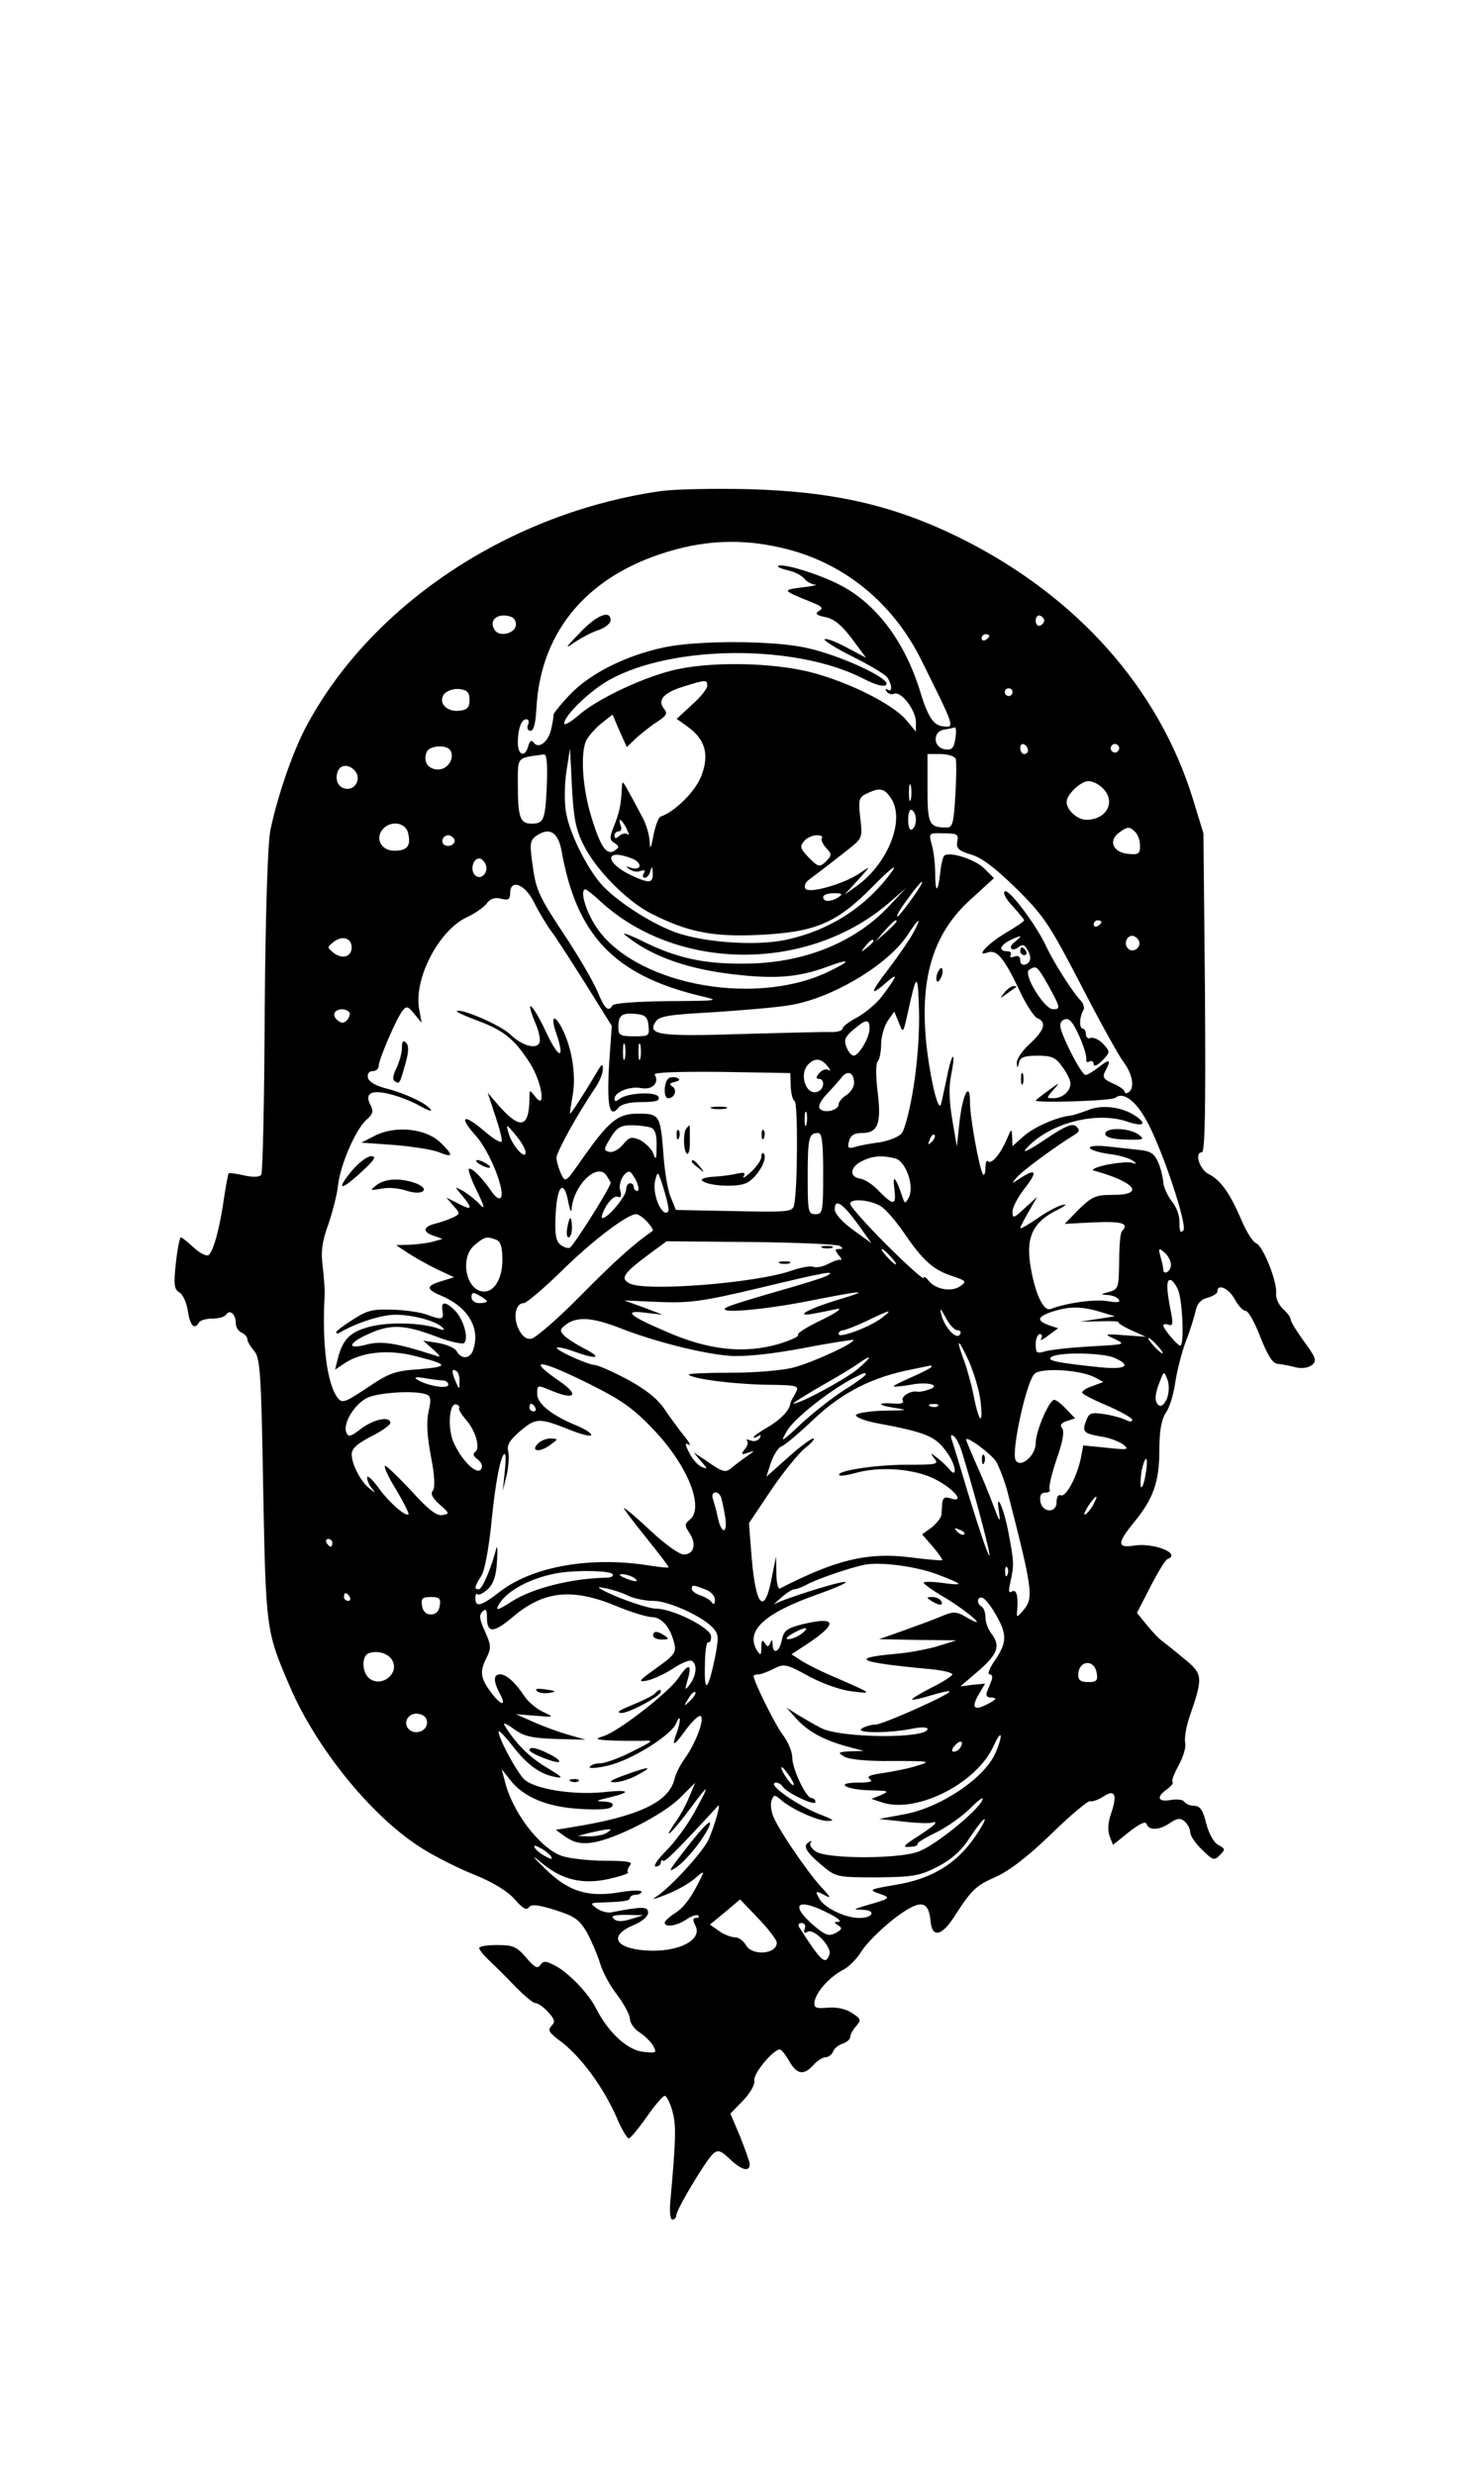 <?xml version="1.0" standalone="no"?>
<!DOCTYPE svg PUBLIC "-//W3C//DTD SVG 20010904//EN"
 "http://www.w3.org/TR/2001/REC-SVG-20010904/DTD/svg10.dtd">
<svg version="1.0" xmlns="http://www.w3.org/2000/svg"
 width="384pt" height="640pt" viewBox="0 0 384 640"
 preserveAspectRatio="xMidYMid meet">

<g transform="translate(0,640) scale(0.1,-0.1)"
fill="#000000" stroke="none">
<path d="M1710 5130 c-387 -55 -744 -289 -914 -602 -35 -63 -76 -179 -96 -273
-7 -31 -13 -209 -15 -466 -1 -230 -5 -421 -9 -427 -4 -6 -20 -7 -43 -2 -21 5
-39 7 -41 6 -2 -2 -7 -30 -12 -62 -11 -79 -28 -142 -41 -150 -6 -3 -23 6 -38
20 -15 14 -30 26 -33 26 -3 0 -9 -30 -13 -67 -6 -55 -4 -68 9 -75 9 -5 19 -27
22 -48 6 -39 17 -50 29 -30 3 6 19 10 35 10 16 0 32 5 35 10 9 15 25 2 25 -21
0 -11 7 -22 15 -25 8 -4 15 -11 15 -17 0 -6 8 -19 17 -30 16 -17 19 -54 24
-356 7 -363 7 -369 68 -510 70 -165 219 -346 348 -424 34 -21 94 -51 135 -67
46 -19 83 -42 101 -63 19 -22 30 -28 35 -20 6 9 22 8 67 -6 51 -16 63 -24 83
-57 12 -22 27 -57 34 -79 6 -22 26 -60 45 -84 18 -24 33 -52 33 -62 0 -10 11
-26 25 -35 14 -9 30 -25 36 -36 9 -17 7 -18 -28 -14 -40 5 -89 50 -120 111
-20 40 -71 93 -107 112 -24 12 -30 13 -38 1 -7 -10 -15 -6 -37 20 -24 28 -34
32 -74 32 -26 0 -47 -3 -47 -8 0 -4 12 -19 28 -34 15 -14 45 -44 67 -67 22
-22 44 -41 50 -41 7 0 21 -10 33 -23 18 -19 19 -26 9 -36 -10 -11 -6 -17 17
-35 57 -40 120 -126 156 -212 11 -24 23 -44 27 -44 4 0 25 25 46 55 21 30 42
55 47 55 5 0 14 -18 20 -40 10 -36 9 -72 -5 -228 -3 -31 -1 -52 5 -52 5 0 10
5 10 11 0 15 78 145 96 160 12 10 20 7 42 -14 30 -29 52 -35 52 -14 0 6 -12
39 -25 72 l-25 59 33 34 c18 19 31 41 29 52 -3 18 49 80 66 80 4 0 15 -14 24
-30 20 -35 38 -38 63 -10 10 11 24 20 32 20 7 0 16 7 19 15 3 8 14 17 25 20
10 4 19 11 19 17 0 6 7 19 15 28 14 16 13 19 -10 34 -16 11 -41 16 -63 14 -32
-3 -37 0 -34 17 5 25 39 63 74 81 14 7 36 29 48 49 12 19 49 56 82 82 68 52
91 51 96 -6 4 -42 28 -38 59 9 47 73 57 83 109 106 36 16 84 53 144 111 50 49
95 86 100 85 6 -2 21 3 35 12 30 20 37 5 20 -44 -8 -22 -9 -44 -4 -58 l9 -23
41 33 c28 22 43 29 46 21 6 -18 34 -16 61 3 18 12 26 13 37 4 8 -7 15 -20 15
-29 0 -9 14 -29 31 -45 27 -27 31 -28 45 -14 15 15 15 17 -4 27 -11 6 -24 29
-31 56 -8 34 -16 45 -31 45 -10 0 -22 5 -25 10 -3 6 -19 8 -36 5 -33 -6 -38 8
-9 28 11 8 17 16 14 19 -3 3 5 23 16 43 12 21 19 47 17 57 -3 11 2 43 12 71
35 102 34 108 -18 150 -25 21 -51 41 -56 45 -6 4 -22 21 -37 39 l-26 32 35 68
c19 37 39 70 44 71 37 14 -35 43 -86 35 -45 -7 -45 6 0 61 50 61 65 105 65
186 0 50 5 78 17 97 10 14 20 49 24 77 4 28 16 76 27 106 12 30 23 67 26 81 4
18 14 29 31 33 14 4 25 11 25 16 0 22 30 8 45 -20 9 -16 21 -30 28 -30 7 0 24
-30 38 -67 19 -48 32 -69 45 -70 11 -1 31 -5 47 -9 16 -4 33 -1 42 6 13 11 10
19 -20 60 -19 26 -35 52 -35 57 0 6 -9 18 -20 28 -11 10 -19 28 -18 39 4 30
-34 125 -52 131 -8 3 -26 31 -39 63 -29 67 -53 101 -84 116 -23 12 -37 56 -17
56 8 0 10 109 8 413 l-4 412 -27 88 c-88 286 -299 523 -595 672 -176 88 -333
124 -557 130 -88 2 -189 0 -225 -5z m326 -150 c153 -39 278 -143 350 -291 86
-173 86 -172 52 -167 -23 3 -38 26 -58 93 -40 128 -115 227 -210 274 -55 28
-148 56 -157 47 -2 -2 9 -7 26 -11 16 -3 35 -13 42 -21 6 -8 19 -15 28 -16 9
0 -6 -4 -33 -7 -54 -7 -53 -7 28 -40 24 -10 27 -14 15 -21 -11 -7 -7 -11 17
-16 22 -4 42 -21 68 -55 l37 -50 -51 27 c-28 15 -53 24 -56 21 -4 -3 30 -24
74 -46 44 -22 84 -46 88 -53 13 -20 13 -39 2 -32 -7 4 -8 2 -4 -4 4 -6 13 -9
20 -6 18 7 56 -43 56 -73 l0 -25 -25 30 c-35 41 -146 97 -245 123 -104 27
-272 29 -365 4 -81 -21 -193 -75 -238 -115 -20 -17 -37 -27 -37 -21 0 21 69
87 119 114 165 90 482 91 655 2 33 -17 53 -22 59 -16 15 15 -122 78 -208 96
-88 19 -280 19 -366 1 -99 -21 -191 -67 -243 -121 -25 -26 -44 -50 -44 -54 1
-3 -2 -20 -6 -38 -8 -33 -34 -52 -46 -32 -5 6 -9 3 -13 -10 -8 -31 -27 -25
-27 8 0 36 9 61 22 61 6 0 8 -7 4 -15 -3 -8 0 -15 7 -15 8 0 13 20 15 58 11
206 140 353 364 412 95 25 186 25 284 0z m-701 -195 c0 -23 -43 -34 -55 -14
-14 21 1 40 29 37 18 -2 26 -9 26 -23z m1367 10 c0 -5 -5 -11 -11 -13 -6 -2
-11 4 -11 13 0 9 5 15 11 13 6 -2 11 -8 11 -13z m-142 -39 c0 -3 -4 -8 -10
-11 -5 -3 -10 -1 -10 4 0 6 5 11 10 11 6 0 10 -2 10 -4z m-730 -130 c0 -7 -18
-30 -40 -49 l-39 -36 28 -20 c46 -33 57 -72 36 -127 -15 -40 -68 -93 -106
-106 -5 -2 -13 -23 -18 -48 -7 -36 -9 -39 -10 -15 -1 17 -9 44 -18 60 -9 17
-24 46 -35 65 -17 32 -18 33 -19 10 -2 -43 -7 -64 -21 -98 -11 -28 -11 -34 2
-42 13 -9 13 -11 0 -20 -20 -13 -36 9 -60 88 -23 74 -29 168 -12 199 7 12 24
31 39 43 l28 22 18 -42 19 -42 26 25 c15 13 39 32 55 42 21 14 25 20 16 31
-19 23 -3 42 48 58 61 19 63 19 63 2z m-615 -36 c0 -19 -6 -26 -26 -28 -34 -4
-57 22 -39 44 8 8 25 14 39 12 20 -2 26 -9 26 -28z m1405 20 c0 -5 -4 -10 -10
-10 -5 0 -10 5 -10 10 0 6 5 10 10 10 6 0 10 -4 10 -10z m-148 -121 c-4 -24
-9 -29 -26 -27 -31 4 -34 45 -4 51 13 2 26 5 29 6 3 0 4 -13 1 -30z m188 -30
c0 -5 -4 -9 -10 -9 -5 0 -10 7 -10 16 0 8 5 12 10 9 6 -3 10 -10 10 -16z m234
0 c-3 -5 -10 -7 -15 -3 -5 3 -7 10 -3 15 3 5 10 7 15 3 5 -3 7 -10 3 -15z
m-1729 1 c13 -20 -6 -50 -31 -50 -26 0 -40 20 -30 45 6 17 51 20 61 5z m345
-245 c31 -63 112 -146 176 -178 93 -47 157 -60 273 -55 152 7 205 30 300 126
41 42 64 60 51 41 -67 -94 -164 -156 -279 -180 -79 -16 -213 -6 -286 21 -71
27 -165 90 -198 134 -39 51 -77 133 -83 180 -4 25 -3 71 2 103 l9 58 5 -100
c4 -79 10 -111 30 -150z m-95 155 c-4 -92 -8 -100 -40 -100 -29 0 -35 16 -35
100 0 75 -4 69 67 79 8 1 10 -22 8 -79z m1058 68 c2 -7 2 -50 -1 -95 -4 -71
-7 -83 -22 -83 -46 0 -50 8 -50 101 l0 89 34 0 c19 0 36 -6 39 -12z m-1554
-32 c15 -18 3 -46 -20 -46 -22 0 -34 22 -25 45 7 19 30 19 45 1z m1438 -73
c-3 -10 -5 -2 -5 17 0 19 2 27 5 18 2 -10 2 -26 0 -35z m495 30 c37 -34 13
-83 -41 -83 -23 0 -51 25 -51 46 0 19 36 54 57 54 9 0 25 -7 35 -17z m-546
-28 c36 -55 -7 -165 -86 -224 l-35 -25 35 38 c34 38 34 38 5 18 -41 -28 -132
-54 -141 -40 -4 6 0 16 8 22 27 20 80 61 110 85 29 23 30 28 24 76 -5 47 -4
53 17 63 34 16 45 14 63 -13z m64 -55 c0 -10 -4 -22 -10 -25 -6 -4 -10 7 -10
25 0 18 4 29 10 25 6 -3 10 -15 10 -25z m-749 -22 c6 -13 8 -20 4 -16 -5 4
-14 3 -22 -3 -9 -9 -13 -8 -13 0 0 6 5 11 11 11 6 0 9 7 5 15 -8 23 2 18 15
-7z m-565 -12 c8 -34 -2 -46 -36 -46 -33 0 -50 31 -30 55 20 24 59 19 66 -9z
m1882 2 c7 -7 12 -23 12 -36 0 -20 -4 -23 -32 -20 -38 4 -51 34 -22 55 22 16
27 16 42 1z m-1485 -48 c39 -219 136 -321 357 -375 55 -13 54 -13 -82 -14 -79
-1 -139 -5 -143 -11 -11 -18 -20 -10 -39 36 -11 26 -50 93 -88 150 -61 92 -71
112 -79 171 -9 60 -8 69 8 81 34 24 57 11 66 -38z m1024 24 c-3 -18 3 -24 36
-34 28 -8 64 -36 117 -88 71 -70 86 -93 166 -247 48 -93 98 -184 111 -201 24
-32 30 -68 13 -79 -5 -3 -10 -3 -10 2 0 4 -13 14 -30 21 -25 11 -28 17 -20 32
16 30 12 33 -16 11 -15 -12 -31 -21 -35 -21 -9 0 -51 78 -63 116 -5 15 -2 24
9 28 12 4 21 -7 37 -42 12 -26 20 -53 19 -61 -1 -7 2 -10 8 -6 6 3 11 0 11 -7
0 -7 9 -4 22 9 21 22 21 23 3 43 -10 11 -25 18 -32 16 -7 -3 -13 1 -13 9 0 8
-4 15 -8 15 -10 0 -9 30 1 47 4 6 1 17 -6 25 -21 21 -71 100 -90 141 -25 54
-96 149 -107 142 -6 -4 4 -21 20 -38 16 -18 30 -34 30 -37 0 -3 -23 -18 -50
-34 -46 -28 -77 -62 -44 -49 23 8 42 -15 79 -92 18 -40 41 -75 49 -78 25 -10
19 -31 -19 -66 -19 -17 -34 -39 -34 -49 1 -16 2 -16 6 1 3 13 15 17 48 17 37
0 47 -5 64 -29 12 -16 21 -35 21 -43 0 -20 -21 -38 -44 -38 -19 0 -19 0 0 22
18 20 17 20 -13 -2 -18 -13 -33 -25 -33 -26 0 -7 196 -1 206 7 19 16 50 -5 78
-54 40 -68 110 -277 98 -289 -8 -8 -10 -2 -10 20 1 17 -8 42 -21 57 -11 15
-21 37 -21 49 -1 11 -6 34 -13 50 -10 23 -20 29 -47 32 -19 2 -56 6 -82 9 -27
3 -48 2 -48 -3 0 -5 21 -12 48 -16 26 -3 54 -11 62 -17 13 -9 13 -10 -1 -6 -9
3 -38 0 -65 -5 -27 -6 -42 -13 -34 -15 108 -30 134 -63 50 -63 -44 0 -54 -4
-88 -37 l-37 -38 77 4 c72 3 91 -3 71 -23 -4 -3 -7 -39 -7 -78 -1 -68 -2 -72
-26 -79 -23 -6 -23 -7 -3 -8 12 -1 25 -6 28 -12 5 -7 -4 -8 -28 -4 -32 6 -106
-4 -148 -20 -20 -8 -43 45 -54 121 -9 67 10 104 67 133 24 12 32 19 18 15 -14
-3 -44 -19 -67 -36 -24 -16 -43 -27 -43 -24 0 3 10 22 22 43 l22 38 -32 -29
c-29 -27 -32 -28 -32 -9 0 11 14 37 30 58 35 44 32 55 -7 30 -26 -17 -27 -17
-13 -1 13 17 108 86 150 111 13 8 15 13 5 22 -10 9 -29 1 -81 -34 -40 -27 -61
-37 -49 -24 57 65 179 98 260 71 44 -15 55 -7 22 15 -35 23 -87 29 -122 14
-16 -6 -37 -13 -45 -14 -37 -4 -97 -31 -122 -54 l-28 -25 -1 25 c-1 22 -2 21
-15 -10 -17 -38 -39 -63 -48 -54 -3 4 -6 -4 -6 -17 0 -13 -3 -21 -6 -17 -9 9
-34 146 -34 186 0 58 -19 22 -27 -49 l-7 -65 -12 70 c-8 48 -9 84 -3 114 5 24
8 46 5 48 -2 3 -10 -22 -16 -54 -7 -32 -13 -62 -15 -68 -6 -23 -25 51 -36 138
-22 182 13 303 116 394 l57 52 -25 25 c-24 24 -91 45 -104 33 -3 -4 -8 -23
-10 -44 -6 -53 -13 -54 -13 -2 0 24 -4 58 -9 75 -8 30 -8 30 31 29 35 0 39 -3
35 -21z m-1302 7 c7 -12 -12 -24 -25 -16 -11 7 -4 25 10 25 5 0 11 -4 15 -9z
m952 2 c-4 -3 1 -15 10 -25 16 -17 16 -20 0 -36 -16 -15 -19 -15 -44 10 -22
23 -24 29 -13 42 7 9 22 16 33 16 11 0 17 -3 14 -7z m-492 -53 c28 -11 26 -33
-3 -24 -14 5 -14 4 -3 -4 8 -6 21 -8 29 -4 10 3 13 1 8 -6 -4 -7 -3 -12 3 -12
5 0 12 8 14 18 4 13 5 11 6 -5 1 -26 -7 -28 -46 -11 -77 33 -84 77 -8 48z
m-378 -16 c8 -21 -13 -42 -28 -27 -13 13 -5 43 11 43 6 0 13 -7 17 -16z m1102
-89 c-18 -25 -34 -45 -36 -45 -6 0 6 19 35 58 37 49 38 38 1 -13z m-978 -7
c12 -24 31 -56 43 -73 13 -16 53 -79 91 -139 l68 -109 -7 -101 c-6 -106 1
-139 24 -111 8 10 29 15 61 15 35 0 47 3 43 13 -5 15 -82 11 -101 -5 -9 -7
-13 -7 -13 0 0 18 40 34 70 28 28 -5 47 14 34 35 -3 6 64 8 173 7 l178 -3 1
-34 c1 -19 5 -36 10 -38 9 -3 8 -228 -1 -268 -4 -19 -11 -20 -155 -17 l-151 3
-13 32 c-8 18 -16 66 -19 108 -8 106 -10 109 -66 109 -53 0 -75 -18 -148 -122
-40 -57 -40 -57 -52 -32 -6 14 -11 32 -11 40 0 15 55 114 99 179 12 17 21 39
21 50 0 16 -3 14 -17 -10 -30 -51 -65 -105 -68 -105 -1 0 2 21 7 48 9 52 -2
123 -28 173 -20 39 -30 30 -15 -12 24 -70 8 -70 -25 0 -35 75 -58 96 -29 26 9
-20 14 -43 11 -51 -7 -19 -45 -9 -77 22 -24 23 -128 68 -137 59 -2 -2 23 -13
55 -25 67 -25 94 -47 134 -109 31 -48 43 -125 14 -87 -15 19 -15 19 -15 -5 -1
-75 -23 -81 -77 -21 l-31 36 19 -58 c11 -32 19 -62 17 -68 -2 -5 -23 8 -46 28
-54 46 -66 37 -20 -14 35 -39 78 -146 63 -160 -4 -4 -15 4 -24 18 -22 33 -52
63 -58 57 -2 -3 7 -29 22 -59 19 -39 21 -48 7 -33 -10 11 -29 26 -42 34 -24
13 -24 13 -9 -5 33 -39 32 -46 -2 -28 l-34 17 18 -21 c18 -20 18 -21 0 -30
-10 -5 -30 -12 -45 -16 -34 -8 -36 -22 -5 -32 l22 -8 -25 -7 c-14 -4 -41 -7
-60 -8 l-35 -1 30 -20 c17 -11 50 -30 75 -42 l45 -21 -32 -10 c-41 -12 -41
-21 -3 -37 70 -29 103 -83 85 -139 -7 -25 -30 -28 -43 -6 -4 9 -26 18 -48 22
l-39 6 25 -22 c21 -19 22 -22 5 -16 -99 32 -138 38 -176 28 -52 -14 -50 3 4
27 56 26 92 25 172 -5 38 -15 72 -22 76 -18 12 12 -1 59 -22 82 -25 26 -39 27
-34 1 4 -23 -2 -24 -40 -10 -15 6 -54 12 -87 13 -52 2 -67 -1 -104 -25 -24
-15 -44 -30 -44 -33 0 -4 3 -4 8 -2 43 26 109 47 145 47 46 0 105 -16 122 -33
7 -7 3 -8 -10 -3 -41 15 -124 18 -174 6 -54 -13 -74 -32 -87 -84 l-7 -28 27
18 c44 28 112 35 181 17 87 -22 88 -27 9 -34 -62 -4 -78 -10 -134 -48 -59 -39
-65 -41 -77 -25 -27 37 -40 138 -33 264 1 14 -2 48 -5 75 -5 38 -2 64 15 110
11 33 23 79 25 102 6 51 45 142 73 167 17 15 19 22 11 38 -17 31 2 41 52 28
24 -6 59 -20 77 -31 18 -10 30 -14 27 -9 -10 16 -65 42 -115 55 -28 7 -46 18
-48 28 -2 10 3 17 12 17 9 0 16 6 16 14 0 16 47 126 63 144 9 11 14 9 29 -10
l19 -23 -6 33 c-16 79 50 206 123 240 20 9 43 25 51 35 9 13 21 17 37 13 19
-5 24 -2 24 14 0 38 38 24 61 -22z m176 -2 c199 -179 533 -180 742 -2 l46 40
-49 -52 c-89 -92 -221 -144 -371 -144 -105 -1 -175 15 -260 57 -41 20 -60 26
-45 15 62 -50 148 -82 257 -97 121 -16 184 -12 261 16 67 25 67 17 -1 -15
-196 -89 -503 -26 -597 123 -26 41 -40 93 -25 93 3 0 22 -15 42 -34z m613 14
c-20 -13 -40 -13 -40 0 0 6 12 10 28 10 21 0 24 -2 12 -10z m150 -63 c0 -2
-12 -14 -27 -28 l-28 -24 24 28 c23 25 31 32 31 24z m45 -26 c-8 -16 -38 -60
-66 -97 -50 -65 -50 -74 0 -30 27 23 20 8 -18 -42 -14 -18 -43 -42 -63 -53
-21 -11 -38 -24 -38 -29 0 -5 -12 -9 -27 -9 -16 1 -120 -2 -233 -5 -215 -7
-245 -2 -224 31 9 15 33 19 145 25 74 5 163 12 199 18 109 16 258 104 309 183
29 44 37 48 16 8z m485 25 c0 -3 -4 -8 -10 -11 -5 -3 -10 -1 -10 4 0 6 5 11
10 11 6 0 10 -2 10 -4z m-1940 -66 c0 -24 -24 -32 -47 -14 -17 14 -17 14 0 28
23 18 47 10 47 -14z m1718 16 c-10 -7 -15 -16 -11 -19 3 -4 12 -2 19 4 9 7 15
6 20 -3 14 -21 13 -36 -2 -42 -8 -3 -14 1 -14 10 0 11 -6 14 -16 10 -8 -3 -12
-2 -9 4 3 6 -1 10 -9 10 -23 0 -19 15 7 28 30 15 35 14 15 -2z m318 3 c10 -17
-13 -36 -27 -22 -12 12 -4 33 11 33 5 0 12 -5 16 -11z m-686 -3 c0 -2 -8 -10
-17 -17 -16 -13 -17 -12 -4 4 13 16 21 21 21 13z m453 -115 c31 -57 32 -61 12
-61 -23 0 -79 92 -62 102 19 12 20 11 50 -41z m-349 -261 c-9 -58 -23 -112
-31 -121 -7 -9 -33 -19 -56 -23 -23 -3 -52 -8 -64 -12 -18 -5 -21 -3 -16 15 4
15 13 21 34 21 41 0 50 25 40 106 -5 40 -5 73 0 79 5 5 9 25 9 45 0 19 8 46
17 60 l17 24 12 -29 c11 -28 11 -28 23 26 23 105 26 105 29 9 2 -56 -4 -138
-14 -200z m-1461 193 c4 -3 2 -12 -4 -20 -9 -10 -15 -10 -25 -2 -8 6 -11 15
-8 20 6 11 28 12 37 2z m775 -35 c3 -27 1 -28 -37 -28 -36 0 -41 3 -41 23 0
32 9 38 45 35 24 -2 31 -8 33 -30z m572 -8 c0 -24 -28 -70 -41 -70 -6 0 -14
10 -19 23 -7 18 -3 26 18 44 33 28 42 29 42 3z m-633 -77 c-3 -10 -5 -2 -5 17
0 19 2 27 5 18 2 -10 2 -26 0 -35z m40 0 c-3 -10 -5 -2 -5 17 0 19 2 27 5 18
2 -10 2 -26 0 -35z m484 -20 c8 -9 9 -14 3 -10 -7 4 -17 0 -24 -8 -9 -10 -9
-15 -1 -15 16 0 14 -27 -3 -33 -30 -12 -50 45 -24 71 17 17 33 15 49 -5z m69
-44 c0 -10 -9 -24 -20 -31 -11 -7 -20 -18 -20 -24 0 -15 -36 -24 -48 -12 -6 6
0 20 17 38 14 15 32 35 39 44 16 20 32 12 32 -15z m-123 -106 c-3 -10 -5 -4
-5 12 0 17 2 24 5 18 2 -7 2 -21 0 -30z m-727 -73 c0 -22 -36 19 -44 50 -7 24
-6 24 18 -5 14 -16 26 -37 26 -45z m324 64 c11 -4 16 -19 15 -48 0 -35 -2 -38
-9 -18 -5 12 -21 27 -34 34 -22 9 -28 8 -44 -12 -10 -12 -26 -21 -35 -19 -16
4 -15 7 3 37 16 26 26 32 54 32 19 0 41 -3 50 -6z m446 -119 c0 -98 -1 -105
-20 -105 -19 0 -20 7 -20 98 0 100 3 112 27 112 10 0 13 -24 13 -105z m281 82
c-10 -9 -11 -8 -5 6 3 10 9 15 12 12 3 -3 0 -11 -7 -18z m-94 -43 c28 -8 50
-74 34 -102 -9 -16 -10 -15 -16 3 -17 51 -26 60 -21 23 6 -46 -1 -47 -39 -9
-15 17 -37 31 -49 33 -29 4 -27 30 4 45 27 14 53 16 87 7z m-737 -63 c-1 -13
-97 -165 -106 -168 -5 -2 -17 2 -25 9 -11 10 -14 29 -11 81 4 74 22 88 33 26
4 -19 7 -26 8 -17 4 61 64 121 89 90 6 -9 12 -18 12 -21z m67 4 c6 -14 7 -25
2 -25 -5 0 -9 5 -9 10 0 6 -4 10 -10 10 -5 0 -10 -8 -10 -17 0 -17 -47 -73
-61 -73 -5 0 0 14 9 30 10 17 23 28 30 25 9 -3 11 1 7 16 -6 18 9 49 24 49 3
0 11 -11 18 -25z m83 -73 c0 -7 -5 -10 -11 -7 -17 11 -31 58 -23 85 6 23 7 21
20 -20 8 -25 14 -51 14 -58z m547 10 c13 -7 40 -38 62 -70 49 -72 76 -96 125
-112 36 -12 38 -14 21 -26 -22 -16 -64 -9 -82 14 -7 9 -13 12 -13 7 0 -5 -43
33 -95 85 -52 52 -95 100 -95 107 0 14 47 11 77 -5z m-57 -48 l35 -49 -47 34
c-29 21 -48 42 -48 54 0 29 21 15 60 -39z m-545 6 c10 -11 16 -21 14 -23 -50
-35 -95 -75 -185 -166 -60 -61 -118 -111 -129 -113 -13 -2 -24 6 -33 25 -15
30 -8 67 13 67 7 0 51 37 97 82 80 79 171 148 194 148 6 0 19 -9 29 -20z
m-391 -46 c11 -4 16 -19 16 -52 0 -47 -20 -82 -47 -82 -47 0 -65 88 -24 121
25 21 31 22 55 13z m889 -16 c9 -6 9 -8 -2 -8 -11 0 -11 -3 -1 -16 8 -8 9 -14
4 -12 -5 1 -19 -4 -32 -11 -13 -7 -30 -10 -38 -7 -7 3 -33 -2 -56 -10 -90 -32
-379 -55 -419 -33 -25 13 -16 26 51 76 l45 33 218 -2 c119 -1 223 -6 230 -10z
m132 -28 c10 -11 16 -20 13 -20 -3 0 -13 9 -23 20 -10 11 -16 20 -13 20 3 0
13 -9 23 -20z m725 -21 c0 -17 -20 -29 -20 -11 0 4 -3 18 -7 32 -6 22 -5 24
10 11 9 -7 17 -22 17 -32z m-890 -28 c-8 -5 -67 -23 -130 -41 -63 -18 -122
-36 -130 -41 -30 -17 86 -8 210 16 151 30 167 30 73 2 -75 -23 -110 -44 -57
-34 18 3 45 9 60 12 16 3 -2 -10 -39 -28 -38 -18 -65 -35 -62 -39 4 -4 -19
-14 -51 -24 -88 -25 -179 -16 -287 31 -101 43 -117 58 -55 50 l43 -5 -50 19
-50 18 90 -4 c79 -3 111 1 255 35 174 42 207 48 180 33z m908 -36 c12 -26 17
-145 6 -145 -7 0 -43 43 -44 52 0 4 6 5 14 2 11 -4 12 3 5 38 -11 56 -11 78
-1 78 5 0 14 -11 20 -25z m-1788 -30 c0 -3 -9 -5 -20 -5 -11 0 -20 7 -20 15 0
13 4 14 20 5 11 -6 20 -13 20 -15z m1217 -75 c8 0 11 -5 7 -11 -9 -15 -40 18
-48 51 -5 20 -3 18 11 -7 9 -18 23 -33 30 -33z m368 48 l40 -12 -45 -7 -45 -7
52 1 c28 1 49 0 47 -2 -2 -2 13 -12 33 -21 l38 -17 -55 4 c-54 4 -54 3 -25
-10 29 -14 26 -14 -65 -19 -52 -3 -105 -9 -117 -13 -20 -6 -23 -4 -23 19 0 14
5 26 11 26 5 0 7 -5 3 -12 -4 -6 4 -3 18 8 l26 19 -24 8 c-33 12 -30 22 9 35
44 14 75 14 122 0z m-563 -16 c-31 -24 -112 -54 -112 -42 0 6 6 10 13 10 6 1
35 12 62 25 60 29 67 30 37 7z m-679 -26 c89 -35 212 -66 282 -72 40 -3 103 3
190 19 72 14 132 23 133 22 7 -7 -104 -58 -153 -71 -28 -8 -101 -14 -164 -14
-63 0 -112 -2 -109 -5 11 -11 112 -24 197 -26 89 -1 90 -2 79 -23 -7 -11 -13
-23 -13 -26 -2 -17 -25 -41 -57 -60 -21 -12 -38 -24 -38 -27 0 -2 5 -1 12 3 7
5 8 3 4 -5 -5 -7 -15 -10 -24 -6 -9 3 -13 3 -9 -1 4 -4 1 -14 -6 -22 -10 -13
-9 -15 8 -9 19 6 19 6 2 -6 -10 -7 -28 -20 -39 -29 -21 -18 -24 -18 -73 16
l-30 20 19 -23 c17 -19 18 -21 3 -15 -10 3 -25 20 -33 36 -12 23 -12 28 -2 22
7 -4 2 6 -12 23 -14 17 -37 49 -52 71 -18 26 -50 51 -97 76 -38 20 -75 36 -82
36 -19 1 -103 39 -98 45 3 2 23 -2 44 -10 59 -21 75 -18 30 6 -22 11 -47 27
-55 35 -12 12 -12 16 5 29 29 21 68 18 138 -9z m1392 -46 c10 -11 16 -20 13
-20 -3 0 -13 9 -23 20 -10 11 -16 20 -13 20 3 0 13 -9 23 -20z m-458 -142 c8
-66 -3 -60 -17 10 -6 31 -18 74 -26 95 -22 59 -15 58 13 -3 13 -30 27 -76 30
-102z m348 110 c44 -20 28 -30 -37 -24 -116 12 -142 18 -127 27 20 13 134 11
164 -3z m-665 -28 c-31 -26 -149 -90 -167 -90 -4 0 26 19 67 43 41 23 86 50
100 60 38 27 38 20 0 -13z m-693 -40 c82 -41 112 -62 166 -119 87 -92 130
-200 92 -231 -14 -11 -14 -15 0 -36 18 -28 10 -54 -16 -54 -11 0 -49 27 -84
60 -35 33 -67 60 -70 60 -3 0 22 -33 55 -74 33 -41 60 -76 60 -79 0 -2 -21 0
-47 4 -152 25 -302 -1 -388 -66 -50 -39 -65 -43 -65 -18 0 9 3 14 6 10 3 -3
15 3 26 13 15 14 22 35 24 72 2 29 1 44 -2 33 -12 -48 -36 -105 -45 -105 -13
0 -11 7 6 34 9 13 19 68 26 132 10 108 25 184 35 184 3 0 3 -21 0 -47 l-5 -48
10 40 c5 22 7 50 4 62 -4 16 4 29 32 53 41 34 48 34 131 1 28 -11 52 -17 52
-12 0 5 -15 14 -32 22 -68 27 -108 58 -108 84 0 24 0 24 36 9 62 -26 74 -12
22 24 -89 61 -53 58 79 -8z m883 45 c0 -2 -23 -14 -50 -26 -28 -12 -49 -23
-48 -24 2 -2 22 0 45 4 45 9 81 -2 45 -13 -11 -4 -24 -6 -28 -5 -17 4 -44 -13
-38 -23 4 -5 -4 -9 -17 -8 -47 4 -53 -3 -9 -10 43 -7 42 -7 -22 -8 -37 -1 -69
-6 -73 -11 -3 -5 21 -15 52 -21 133 -25 155 -34 186 -80 21 -30 24 -65 4 -40
-7 8 -21 22 -32 30 -18 14 -19 14 -7 -2 12 -15 6 -16 -75 -16 -78 0 -182 -16
-171 -27 2 -3 20 0 39 5 64 19 155 12 208 -15 50 -25 80 -63 41 -50 -15 5 -20
2 -22 -12 0 -10 -2 -24 -2 -31 -1 -7 -12 -21 -25 -32 l-25 -18 28 -32 c15 -18
26 -34 24 -35 -2 -1 -40 2 -86 8 -108 13 -190 -7 -334 -81 -5 -2 -9 16 -9 40
l-1 43 -10 -50 c-19 -104 -42 -84 -53 47 l-7 89 57 85 c31 46 71 95 88 109 18
14 27 25 21 25 -5 0 -35 -22 -66 -50 l-55 -49 12 37 c7 20 19 38 26 41 8 2 46
34 85 71 73 69 151 109 255 129 24 5 45 9 47 10 1 1 2 -1 2 -4z m-1221 -38 c0
-21 -1 -21 -9 -2 -12 28 -12 37 0 30 6 -3 10 -16 9 -28z m1644 11 l22 -12 -27
-10 c-16 -5 -28 -13 -28 -17 0 -4 29 -19 65 -34 36 -16 65 -32 65 -37 0 -5 -7
-5 -17 0 -10 5 -35 12 -56 15 -33 5 -39 3 -46 -16 -12 -30 -7 -34 38 -42 22
-3 47 -13 58 -21 16 -13 11 -14 -43 -8 l-61 6 -6 -32 c-10 -48 -38 -102 -52
-97 -6 3 -11 -4 -11 -17 1 -30 -38 -29 -42 2 -2 15 2 22 13 22 9 0 14 4 11 8
-3 5 5 40 18 78 16 45 21 73 14 81 -6 8 -2 13 12 18 l22 7 -23 24 c-12 13 -26
24 -31 24 -13 0 -48 -81 -48 -112 0 -33 -40 -66 -52 -44 -12 22 29 209 50 224
20 16 120 9 155 -10z m-593 7 c0 -2 -25 -21 -56 -40 -31 -20 -82 -60 -112 -88
-51 -48 -54 -49 -36 -18 18 32 108 103 170 136 32 16 34 17 34 10z m780 -61
c-6 -14 -14 -22 -20 -19 -13 8 -13 27 1 62 11 28 11 28 20 5 5 -13 4 -33 -1
-48z m-1874 46 c8 0 14 -5 14 -11 0 -12 -55 -3 -80 13 -10 6 -5 8 19 4 18 -3
40 -6 47 -6z m-43 -36 c12 -4 13 -13 6 -44 -6 -27 -4 -64 6 -116 10 -50 11
-81 5 -89 -7 -8 -1 -19 18 -36 25 -22 26 -24 7 -27 -15 -3 -37 14 -82 64 -35
37 -65 66 -67 63 -3 -3 10 -31 30 -63 19 -32 33 -60 31 -62 -7 -7 -50 30 -78
69 -16 22 -29 33 -29 26 0 -8 6 -21 13 -29 10 -12 9 -12 -6 0 -23 17 -47 63
-47 89 0 15 15 28 50 46 28 14 50 30 50 35 0 19 -43 10 -76 -15 -27 -21 -33
-22 -38 -9 -9 22 20 71 52 88 27 15 126 21 155 10z m85 -36 c-2 -3 7 -17 18
-30 25 -28 38 -74 23 -83 -6 -5 -4 -11 7 -19 10 -8 14 -18 9 -25 -10 -17 -48
19 -70 66 -18 37 -13 107 6 101 6 -2 9 -6 7 -10z m197 2 c3 -5 1 -10 -4 -10
-6 0 -11 5 -11 10 0 6 2 10 4 10 3 0 8 -4 11 -10z m1042 4 c-3 -3 -12 -4 -19
-1 -8 3 -5 6 6 6 11 1 17 -2 13 -5z m63 -122 c38 -124 76 -272 70 -265 -5 4
-27 71 -51 148 -23 77 -44 146 -47 154 -3 9 -1 12 6 7 6 -4 16 -23 22 -44z
m87 -21 c8 -13 21 -47 29 -75 66 -256 69 -278 43 -309 -18 -21 -19 -21 -17 -2
3 40 -2 56 -14 49 -8 -5 -9 2 -3 27 9 42 9 49 -5 123 -12 66 -35 116 -25 56 4
-30 2 -27 -14 15 -10 28 -30 76 -45 109 -14 32 -26 60 -26 63 0 11 63 -35 77
-56z m387 -35 c-3 -21 -9 -35 -11 -32 -3 3 -2 21 1 42 4 20 10 34 12 31 3 -3
2 -21 -2 -41z m-1100 -54 c3 -5 8 -28 12 -52 8 -48 -9 -50 -19 -3 -3 16 -9 36
-12 46 -7 17 9 25 19 9z m966 -21 c-5 -11 -15 -23 -21 -27 -6 -3 -3 5 6 20 20
30 30 35 15 7z m-335 -79 c-3 -3 -11 0 -18 7 -9 10 -8 11 6 5 10 -3 15 -9 12
-12z m-1635 -22 c0 -5 -2 -10 -4 -10 -3 0 -8 5 -11 10 -3 6 -1 10 4 10 6 0 11
-4 11 -10z m1567 -82 c29 -11 53 -21 53 -24 0 -2 -20 -1 -45 3 -25 3 -45 3
-45 0 0 -3 26 -22 59 -41 63 -39 110 -82 53 -49 -27 16 -35 16 -64 4 -18 -8
-62 -24 -98 -37 l-65 -23 100 -2 100 -1 -45 -14 c-25 -8 -76 -18 -113 -21
-121 -11 -97 -22 85 -39 37 -3 65 -10 62 -15 -3 -5 -28 -21 -55 -34 -27 -14
-49 -27 -49 -30 0 -2 21 2 47 10 26 8 48 13 50 11 6 -6 -173 -86 -192 -86 -11
0 -27 -5 -35 -10 -19 -12 66 -13 128 -1 23 5 42 5 42 0 0 -26 -225 -24 -275 2
-16 8 -43 24 -60 34 l-30 19 25 -28 c30 -33 69 -55 130 -72 l45 -12 -35 -1
c-32 -2 -33 -3 -15 -14 13 -7 59 -12 124 -11 97 0 102 -1 65 -12 -21 -7 -61
-15 -88 -19 -35 -5 -45 -9 -35 -16 9 -6 0 -9 -31 -9 -63 0 -31 -19 35 -20 45
-1 47 -2 25 -12 l-25 -10 30 -10 c90 -27 243 51 286 147 21 46 26 31 5 -18
-28 -65 -142 -142 -237 -159 l-64 -12 65 -7 c36 -4 68 -5 73 -2 4 2 7 2 7 -2
0 -3 -20 -18 -45 -34 -38 -24 -41 -29 -21 -27 13 0 22 4 20 7 -2 3 19 16 46
29 27 13 68 41 91 64 25 25 37 32 30 19 -15 -29 -117 -112 -161 -130 -47 -21
-241 -21 -269 -1 -12 8 -18 18 -13 23 4 5 2 5 -5 1 -17 -9 -7 -26 35 -61 35
-29 38 -30 141 -30 95 1 111 4 158 28 36 19 61 41 84 77 18 27 34 48 37 45 2
-2 -11 -26 -30 -52 -47 -65 -109 -102 -199 -117 -70 -12 -72 -13 -44 -23 32
-11 31 -12 -35 -31 -33 -10 -34 -10 -7 -11 35 -1 26 -21 -9 -21 -37 0 -91 26
-104 50 -11 20 -10 21 12 10 20 -11 19 -8 -8 21 -37 41 -112 151 -124 184 -5
14 -7 32 -3 40 5 14 8 14 22 2 27 -25 99 -57 123 -56 18 0 15 3 -13 14 -63 23
-151 85 -120 85 5 0 13 -5 16 -10 10 -16 85 -52 85 -40 0 5 -4 10 -10 10 -14
0 -50 75 -50 105 0 15 -11 41 -24 58 -20 26 -76 139 -76 153 0 2 6 4 13 4 6 0
25 7 40 15 26 13 32 12 90 -20 35 -19 83 -36 112 -39 55 -7 56 -7 -55 41 -30
13 -66 31 -79 40 l-23 15 43 28 c79 53 73 71 -17 49 -38 -10 -46 -16 -51 -40
-6 -32 -23 -39 -24 -11 0 12 -2 13 -6 3 -5 -11 -7 -11 -14 0 -6 10 -9 7 -9
-11 0 -20 -2 -22 -10 -10 -33 51 15 97 153 146 51 18 84 33 74 33 -19 1 -162
-45 -182 -57 -6 -4 1 3 15 15 14 13 30 23 35 23 6 0 22 6 36 14 30 15 112 43
149 50 42 7 132 -5 187 -26z m180 0 c-3 -8 -6 -5 -6 6 -1 11 2 17 5 13 3 -3 4
-12 1 -19z m-1022 1 c4 -5 -4 -9 -17 -9 -90 -2 -189 -27 -243 -61 -37 -24 -44
-25 -35 -10 19 37 87 73 160 84 50 7 130 5 135 -4z m55 -9 c18 -12 2 -12 -25
0 -13 6 -15 9 -5 9 8 0 22 -4 30 -9z m-16 -46 c16 -8 46 -14 67 -14 39 0 127
-40 154 -70 15 -16 15 -26 5 -77 -18 -86 -28 -94 -26 -21 0 36 4 64 9 61 4 -2
7 4 7 15 0 22 -99 72 -143 72 -14 0 -59 14 -99 30 -47 20 -60 29 -38 24 19 -3
48 -12 64 -20z m200 16 c15 -5 26 -17 26 -27 0 -11 -3 -14 -8 -7 -4 6 -17 14
-29 18 -13 4 -23 12 -23 17 0 11 3 11 34 -1z m-919 -20 c3 -5 1 -10 -4 -10 -6
0 -11 5 -11 10 0 6 2 10 4 10 3 0 8 -4 11 -10z m696 -26 c35 -14 74 -26 87
-26 25 -1 47 -27 57 -69 5 -22 0 -30 -47 -63 -46 -33 -49 -37 -23 -32 17 4 47
18 68 32 21 14 42 22 47 19 15 -9 12 -38 -5 -61 -13 -17 -14 -16 -5 14 11 40
1 41 -25 2 -24 -36 -156 -139 -194 -150 -23 -7 -20 -9 19 -11 25 -1 61 -1 80
-1 34 2 33 1 -25 -28 -33 -17 -70 -30 -82 -30 -12 0 -24 -4 -27 -9 -4 -5 18
-4 47 3 61 14 165 79 177 110 12 29 12 3 0 -28 -13 -36 -6 -32 28 15 17 22 33
36 36 30 8 -12 -15 -71 -43 -110 -11 -15 -23 -39 -26 -53 -15 -59 -95 -96
-264 -123 l-43 -7 28 -20 c22 -14 39 -17 67 -13 59 9 181 71 226 115 l40 40
-16 -38 c-8 -20 -24 -49 -35 -64 -39 -56 -7 -26 38 35 51 69 53 67 9 -13 -17
-30 -48 -73 -71 -96 -22 -22 -35 -41 -27 -41 7 0 13 5 13 10 0 6 3 8 6 5 4 -5
39 30 142 142 9 10 -10 -55 -25 -88 -16 -34 -103 -128 -138 -149 -11 -7 3 -3
30 8 28 11 61 30 74 42 13 12 22 18 20 12 -26 -56 -46 -85 -70 -101 -16 -10
-29 -22 -29 -26 0 -13 30 -9 56 8 13 9 27 14 31 10 3 -3 1 -6 -6 -6 -8 0 -9
-5 -2 -19 21 -38 -45 -71 -129 -65 -79 6 -95 38 -32 65 23 9 39 23 39 33 0 16
-15 16 -93 1 -11 -3 -29 2 -40 10 -18 13 -17 14 11 15 59 2 75 4 75 12 0 4 7
8 15 8 8 0 15 4 15 8 0 4 -27 4 -59 -2 -81 -13 -131 3 -190 61 -36 35 -38 39
-9 15 53 -44 106 -56 174 -41 30 7 52 14 49 17 -3 3 0 11 5 18 9 9 -6 12 -65
12 -41 0 -91 6 -110 12 -57 19 -130 114 -149 195 l-8 30 22 -28 c35 -45 96
-70 181 -75 50 -3 79 -1 83 7 5 7 -3 11 -21 12 -24 1 -22 2 11 10 64 15 56 22
-16 14 -76 -7 -173 8 -201 33 -18 16 -67 106 -67 124 0 5 15 -10 33 -33 39
-51 72 -76 112 -84 25 -5 21 -1 -22 25 -45 27 -80 63 -108 109 -4 7 7 3 24
-10 26 -19 46 -24 109 -26 l77 -2 -45 13 c-25 7 -65 22 -90 33 l-45 20 50 -4
c50 -4 50 -4 20 10 -17 8 -38 26 -47 39 -24 37 -48 58 -64 58 -18 0 -18 -18 1
-53 16 -31 0 -27 -25 7 -26 35 -29 52 -13 85 15 29 14 35 -2 72 -14 30 -16 42
-7 51 9 9 12 6 12 -14 0 -43 17 -42 70 3 79 66 154 73 271 23z m-463 4 c-2
-15 -10 -23 -23 -23 -13 0 -21 8 -23 23 -3 18 1 22 23 22 22 0 26 -4 23 -22z
m1439 -24 c29 -50 29 -71 -2 -117 -14 -20 -21 -37 -14 -37 6 0 8 -7 5 -15 -3
-8 -9 -22 -12 -30 -4 -10 0 -15 12 -15 15 -1 12 -5 -9 -16 -37 -20 -45 -11
-24 25 l16 27 -32 -3 -32 -4 48 41 c50 44 56 64 32 96 -8 10 -15 29 -15 41 0
12 -4 25 -10 28 -14 9 -12 27 3 23 6 -3 22 -22 34 -44z m-503 -49 c-10 -8 -26
-14 -34 -14 -9 0 -4 6 10 14 33 19 49 19 24 0z m-1060 -67 c22 -35 -27 -74
-59 -48 -18 15 -20 56 -2 64 22 9 50 1 61 -16z m1824 -36 c3 -18 -1 -22 -22
-22 -19 0 -26 5 -26 18 0 39 43 43 48 4z m-1052 -70 c-17 -16 -18 -16 -5 5 7
12 15 20 18 17 3 -2 -3 -12 -13 -22z m-681 -57 c0 -22 -31 -33 -47 -17 -17 17
-1 44 24 40 15 -2 23 -10 23 -23z m1380 -64 c-3 -6 -11 -11 -17 -11 -6 0 -6 6
2 15 14 17 26 13 15 -4z m-440 -77 c9 -15 12 -23 6 -20 -11 7 -35 46 -28 46 3
0 12 -12 22 -26z m-475 -144 c-8 -5 -28 -9 -45 -9 l-30 1 30 8 c17 4 37 8 45
9 13 1 13 0 0 -9z m-144 -61 c4 -8 1 -8 -14 0 -12 6 -24 16 -28 22 -4 8 -1 8
14 0 12 -6 24 -16 28 -22z m584 -223 c0 -30 -64 -35 -80 -6 -6 11 -19 20 -28
20 -10 0 -28 7 -41 16 l-24 17 39 32 39 33 47 -49 c27 -28 48 -56 48 -63z
m140 73 c19 -10 28 -18 20 -19 -12 0 -13 -2 -1 -9 11 -7 10 -11 -7 -20 -18 -9
-26 -6 -57 20 -65 57 -40 73 45 28z m-518 -12 c-23 -7 -36 -7 -44 1 -8 8 1 10
33 10 l44 -1 -33 -10z m450 -25 c-3 -10 -1 -13 7 -8 16 11 65 -39 57 -59 -10
-28 -21 -18 -78 71 -4 6 -1 11 6 11 8 0 12 -7 8 -15z"/>
<path d="M1500 4763 c-38 -39 -40 -43 -13 -24 18 12 46 27 63 32 16 6 30 17
30 25 0 28 -37 13 -80 -33z"/>
<path d="M2426 3884 c-4 -9 -4 -19 -1 -22 2 -3 7 3 11 12 4 9 4 19 1 22 -2 3
-7 -3 -11 -12z"/>
<path d="M2599 3833 c-13 -17 -13 -17 6 -3 11 8 22 16 24 17 2 2 0 3 -6 3 -6
0 -17 -8 -24 -17z"/>
<path d="M2642 3610 c0 -14 2 -19 5 -12 2 6 2 18 0 25 -3 6 -5 1 -5 -13z"/>
<path d="M2860 3468 c0 -9 18 -14 53 -15 47 -1 50 0 33 13 -25 18 -86 19 -86
2z"/>
<path d="M1040 3690 c0 -14 -7 -37 -14 -52 -9 -18 -11 -30 -5 -34 13 -8 13 -8
28 45 9 31 9 47 2 54 -8 8 -11 4 -11 -13z"/>
<path d="M1733 3613 c-15 -5 -18 -53 -4 -53 17 0 24 22 11 30 -9 6 -8 9 6 12
10 2 15 6 9 9 -5 4 -16 4 -22 2z"/>
<path d="M1843 3533 c9 -2 25 -2 35 0 9 3 1 5 -18 5 -19 0 -27 -2 -17 -5z"/>
<path d="M1777 3483 c-10 -9 -9 -61 1 -67 4 -2 8 13 7 35 0 21 0 39 -1 39 0 0
-4 -3 -7 -7z"/>
<path d="M970 3463 l-35 -18 85 -6 c47 -4 98 -12 114 -18 39 -16 41 -10 6 24
-38 37 -117 45 -170 18z"/>
<path d="M1751 3464 c0 -11 3 -14 6 -6 3 7 2 16 -1 19 -3 4 -6 -2 -5 -13z"/>
<path d="M1971 3464 c0 -11 3 -14 6 -6 3 7 2 16 -1 19 -3 4 -6 -2 -5 -13z"/>
<path d="M1970 3408 c0 -8 -12 -25 -27 -39 -14 -13 -23 -18 -19 -11 6 9 2 11
-16 7 -13 -3 -40 -7 -60 -8 -20 -1 -34 -5 -32 -9 9 -14 86 -20 114 -8 27 11
59 64 46 77 -3 3 -6 0 -6 -9z"/>
<path d="M911 3373 c-43 -52 -30 -54 24 -4 34 31 40 41 26 41 -11 0 -33 -17
-50 -37z"/>
<path d="M1240 3390 c8 -5 20 -10 25 -10 6 0 3 5 -5 10 -8 5 -19 10 -25 10 -5
0 -3 -5 5 -10z"/>
<path d="M1790 3396 c0 -2 8 -10 18 -17 15 -13 16 -12 3 4 -13 16 -21 21 -21
13z"/>
<path d="M974 3335 c-18 -14 -17 -14 13 -9 18 4 47 1 64 -5 42 -14 65 3 25 19
-39 14 -79 13 -102 -5z"/>
<path d="M2640 3940 c0 -5 5 -10 11 -10 5 0 7 5 4 10 -3 6 -8 10 -11 10 -2 0
-4 -4 -4 -10z"/>
<path d="M1468 3225 c-3 -14 -1 -25 3 -25 5 0 9 11 9 25 0 14 -2 25 -4 25 -2
0 -6 -11 -8 -25z"/>
<path d="M2128 3173 c6 -2 18 -2 25 0 6 3 1 5 -13 5 -14 0 -19 -2 -12 -5z"/>
<path d="M2018 3133 c6 -2 18 -2 25 0 6 3 1 5 -13 5 -14 0 -19 -2 -12 -5z"/>
<path d="M1390 2665 c-17 -20 9 -21 36 0 19 14 19 14 -2 15 -12 0 -27 -7 -34
-15z"/>
<path d="M2541 2624 c0 -11 3 -14 6 -6 3 7 2 16 -1 19 -3 4 -6 -2 -5 -13z"/>
<path d="M2410 2260 c20 -13 33 -13 25 0 -3 6 -14 10 -23 10 -15 0 -15 -2 -2
-10z"/>
<path d="M1690 2170 c0 -5 10 -10 23 -10 18 0 19 2 7 10 -19 13 -30 13 -30 0z"/>
<path d="M1389 2027 c5 -5 19 -7 32 -5 20 3 19 5 -9 9 -20 3 -29 2 -23 -4z"/>
<path d="M1694 2020 c-6 -6 -33 -19 -60 -30 -32 -13 -41 -19 -26 -20 20 0 102
44 102 55 0 8 -5 6 -16 -5z"/>
<path d="M1370 1874 c0 -8 71 -36 77 -30 3 2 -9 12 -26 20 -31 16 -51 20 -51
10z"/>
<path d="M1615 1809 c-35 -13 -43 -18 -25 -18 14 0 41 8 60 19 43 23 31 23
-35 -1z"/>
<path d="M1478 1793 c7 -3 16 -2 19 1 4 3 -2 6 -13 5 -11 0 -14 -3 -6 -6z"/>
<path d="M1814 1667 c-11 -12 -35 -42 -54 -67 -30 -39 -31 -43 -10 -29 14 9
40 37 59 63 35 49 39 72 5 33z"/>
</g>
</svg>
